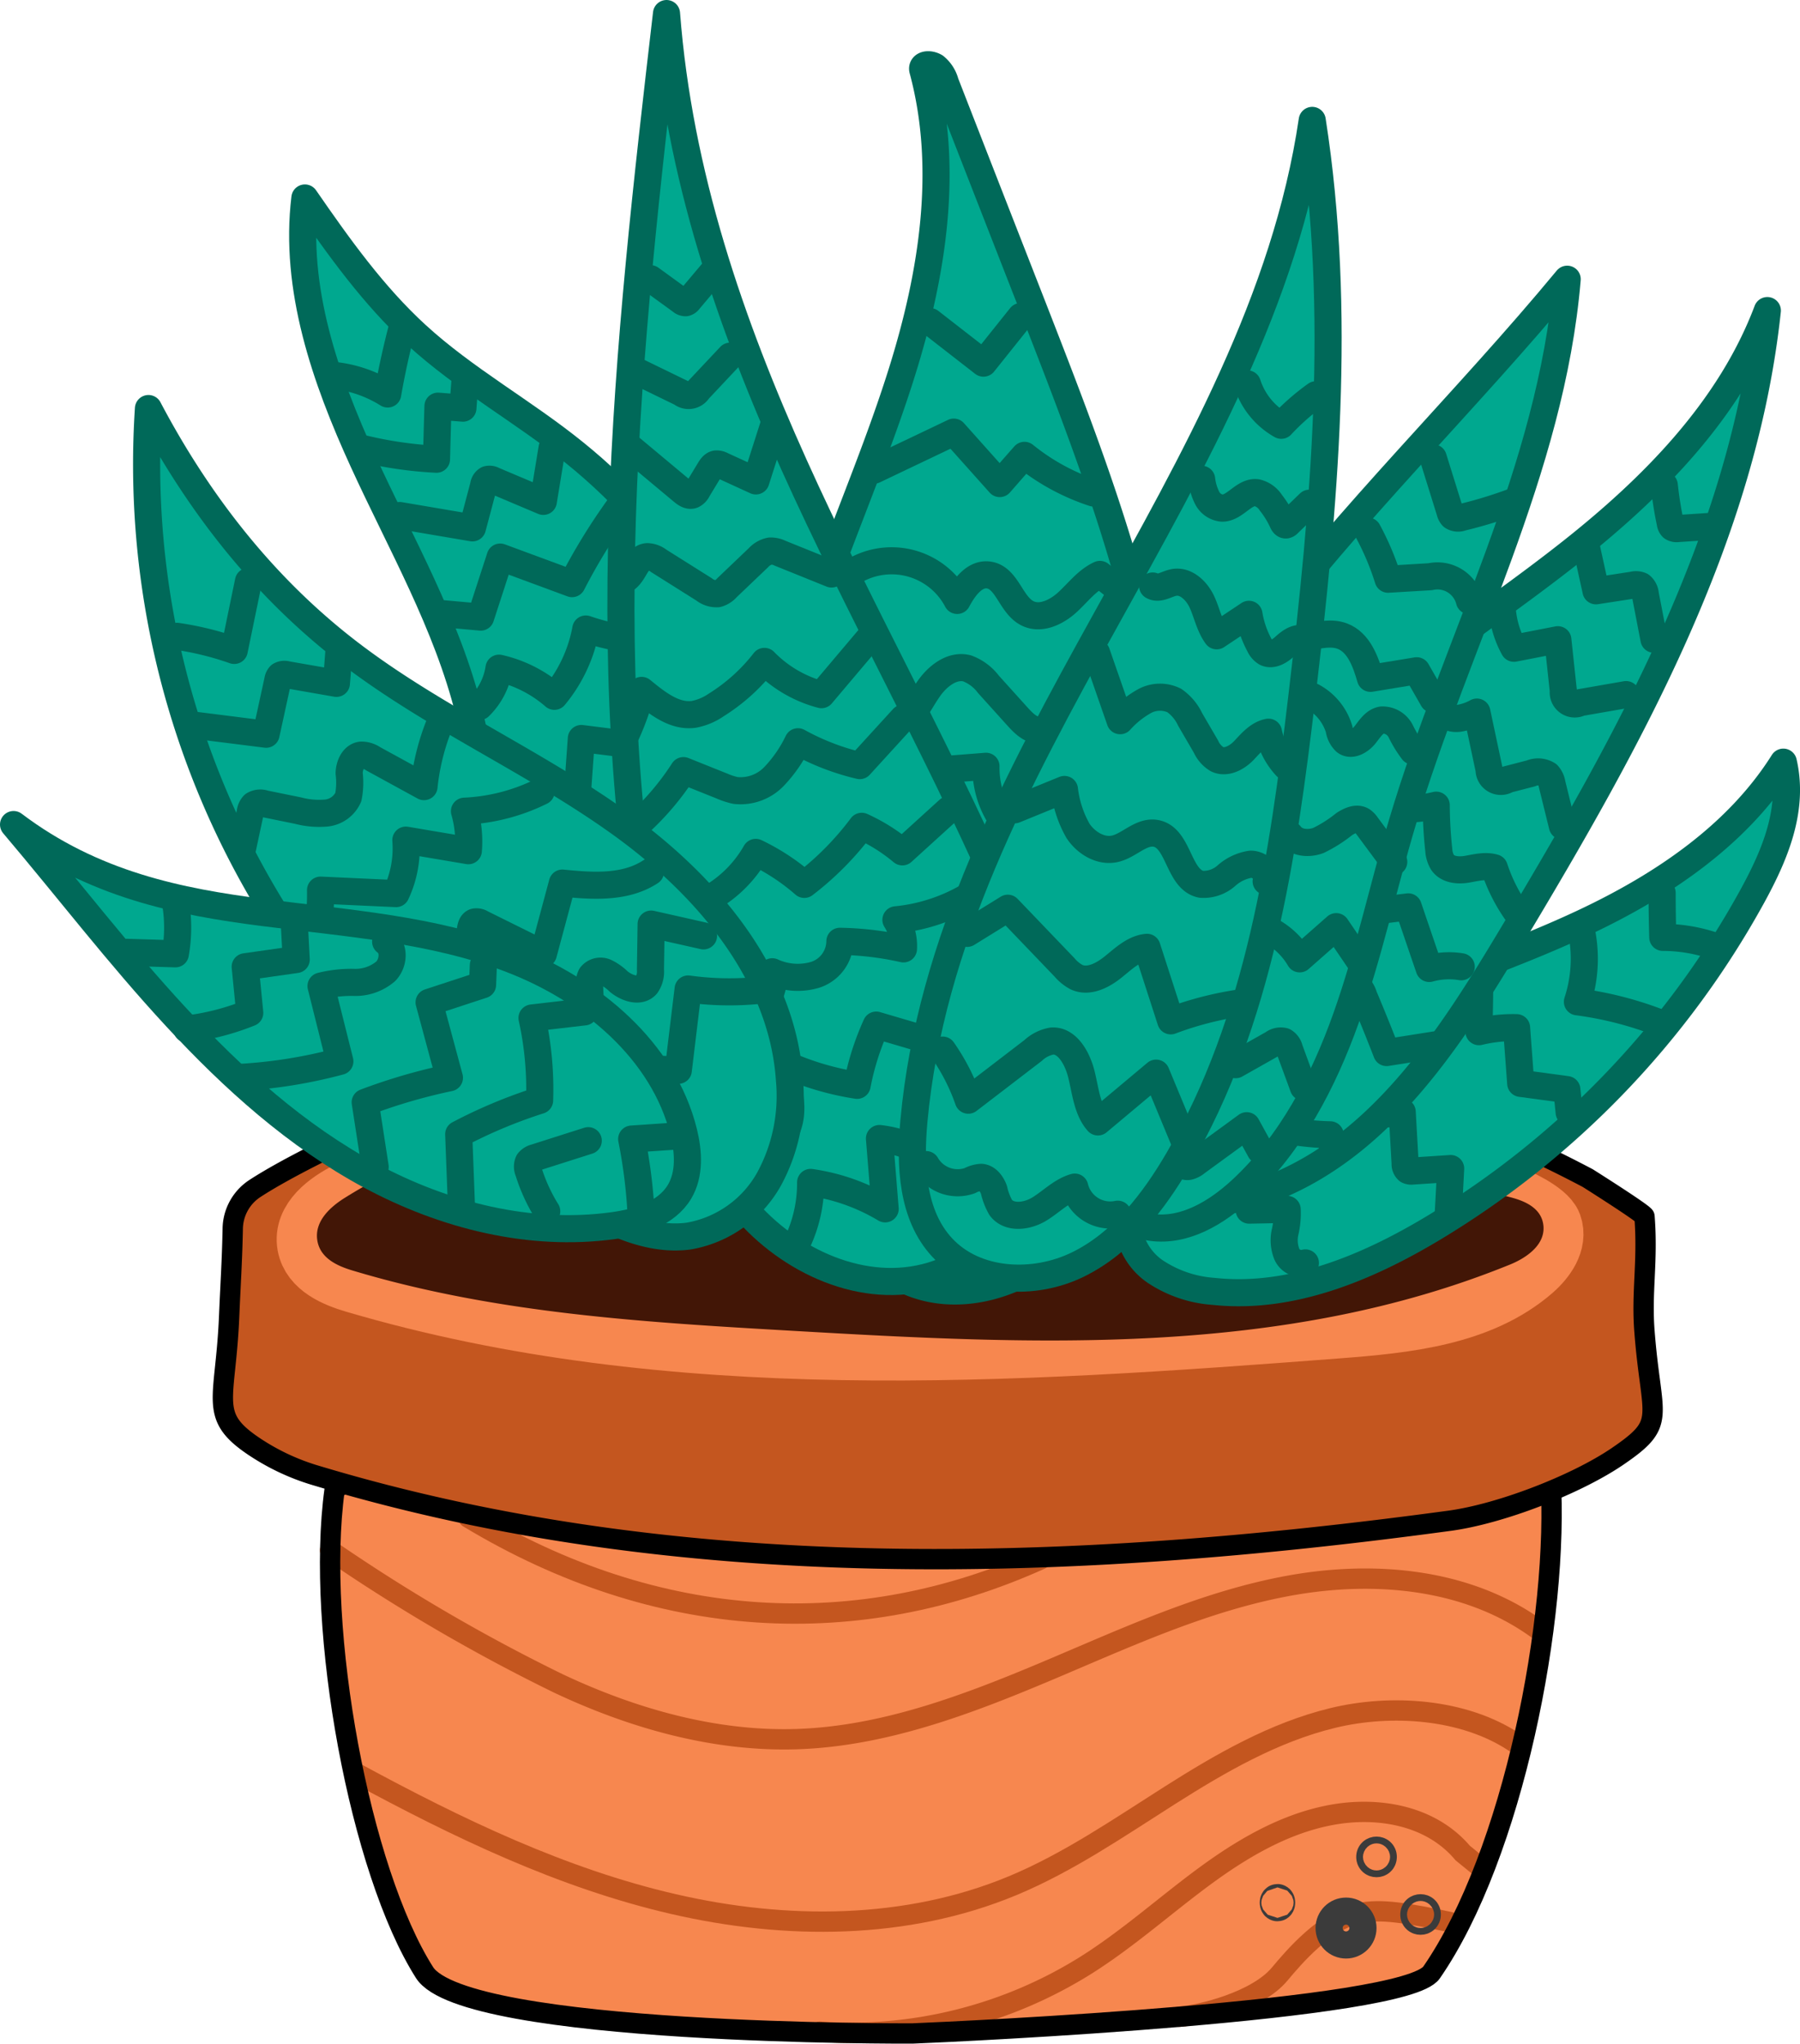 <svg xmlns="http://www.w3.org/2000/svg" viewBox="0 0 265.66 301.67"><defs><style>.cls-1{fill:#f7874f;}.cls-10,.cls-2,.cls-3,.cls-4,.cls-6,.cls-8{fill:none;}.cls-2,.cls-3{stroke:#c4561f;}.cls-10,.cls-2,.cls-3,.cls-9{stroke-linecap:round;}.cls-10,.cls-2,.cls-9{stroke-linejoin:round;}.cls-2,.cls-3,.cls-4,.cls-5{stroke-width:3px;}.cls-3,.cls-4,.cls-5,.cls-6,.cls-8{stroke-miterlimit:10;}.cls-4,.cls-5{stroke:#000;}.cls-5{fill:#c4561f;}.cls-6{stroke:#f7874f;stroke-width:10px;}.cls-7{fill:#421606;}.cls-8{stroke:#3b3b3b;stroke-width:5px;}.cls-9{fill:#00a88f;}.cls-10,.cls-9{stroke:#006959;stroke-width:4px;}</style></defs><g id="Layer_2" data-name="Layer 2"><g id="Layer_1-2" data-name="Layer 1"><g id="Layer_2-2" data-name="Layer 2"><path class="cls-1" d="M49.38,219.91c-2.83,20.66,3.74,56.21,13.27,71.22,5.93,9.33,72,9,72,9,7.55-.3,72.71-3.34,76.63-9,12-17.35,18.9-52.32,17.55-73.35-17.71-2.8-82-3.06-88.78-3.74C127.34,214.06,49.88,216.22,49.38,219.91Z"/><path class="cls-2" d="M48.72,228.8a263.66,263.66,0,0,0,33.72,19.68c11,5.18,23.14,8.63,35.33,8.2,12.73-.45,24.92-5.06,36.65-10s23.42-10.41,36-12.67,26.31-1,36.59,6.53"/><path class="cls-2" d="M52.57,261.7c14.9,8.08,30.34,15.53,46.86,19.34s34.31,3.81,50-2.71c8.24-3.43,15.65-8.54,23.18-13.32s15.4-9.33,24.07-11.44,19.36-1.37,26.8,3.56"/><path class="cls-2" d="M121,299.87a65.4,65.4,0,0,0,39.41-9.9c6-3.8,11.33-8.56,17-12.77s12-8,19-9.31,14.78.05,19.46,5.6l2.74,2.23"/><path class="cls-2" d="M174.05,297.66c3.21-.25,11.43-2.26,14.81-6.29,2.07-2.47,6.63-7.9,11.73-9,3.21-.67,6.9-.05,13.38,1.31"/><path class="cls-3" d="M69.13,224c28,16.9,57.58,18.31,84.48,6.14"/><path class="cls-4" d="M49.38,219.91c-2.83,20.66,3.74,56.21,13.27,71.22,5.93,9.33,72,9,72,9,7.55-.3,72.71-3.34,76.63-9,12-17.35,18.9-52.32,17.55-73.35-17.71-2.8-82-3.06-88.78-3.74C127.34,214.06,49.88,216.22,49.38,219.91Z"/><path class="cls-5" d="M37.63,175.41a7.22,7.22,0,0,0-3.28,5.93c-.09,4.73-.33,8.17-.53,12.93-.51,12.37-3.05,14.58,3.35,19a33.39,33.39,0,0,0,9.61,4.55C100.57,234,158.2,232,213.91,224.46c7.44-1,18.59-5.27,24.8-9.49,7.45-5.08,5-5.42,4-18.42-.47-5.85.52-10.31,0-17,.07-.34-8.38-5.67-8.38-5.67-25.41-13.41-44.57-16.61-73.19-19.11s-57.5-.38-85.89,4.06C68.81,159.8,46.15,169.85,37.63,175.41Z"/><path class="cls-6" d="M112.06,163c-19.82,2.85-42.4,4.48-60.35,13.35-3,1.49-6.4,4-5.81,7.33.52,2.9,3.79,4.3,6.62,5.13,46.65,13.75,96.4,10.39,144.89,6.69,10-.77,20.83-1.84,28.44-8.44,1.78-1.55,3.45-3.88,2.65-6.1-.61-1.71-5-3.74-6.68-4.35C185,163.5,149.71,163.24,112.06,163Z"/><path class="cls-7" d="M69.41,168.33a78.11,78.11,0,0,0-18.53,8.47c-2.08,1.3-4.41,3.37-4.07,6.12s2.94,3.91,5.15,4.58c21.18,6.38,43.18,7.66,65,8.92,35.61,2.05,72.24,3.94,106-9.82,2.41-1,5.31-3,4.79-6-.42-2.39-2.81-3.37-4.82-3.89C172.57,163.64,119.11,153.18,69.41,168.33Z"/><circle class="cls-8" cx="198.66" cy="284.57" r="2"/><circle class="cls-8" cx="209.66" cy="282.57" r="0.5"/><circle class="cls-8" cx="203.16" cy="274.07" r="0.5"/><ellipse class="cls-8" cx="188.54" cy="280.82" rx="0.12" ry="0.25"/><path class="cls-9" d="M136.19,10.3c3.93,14.56,1.45,30.13-3.05,44.53S122.19,83,117.93,97.43c-7.34,24.92-7.78,52.56,2.89,76.24,2.89,6.42,7,12.88,13.5,15.59,7.5,3.12,16.52.25,22.44-5.32s9.23-13.36,11.51-21.17c6.62-22.71,5.68-47.16.17-70.17-3.89-16.25-10-31.88-16.06-47.44q-6.44-16.47-12.86-32.95A4.55,4.55,0,0,0,138,9.84C137.11,9.33,136,9.52,136.19,10.3Z"/><path class="cls-10" d="M156.2,158.48a13.35,13.35,0,0,1,7.35-2,3.79,3.79,0,0,0,1.21,5,5.92,5.92,0,0,0,5.36.41"/><path class="cls-10" d="M132.13,125.53l3.63,6.39,12.56-1.4a23.17,23.17,0,0,1,1.6,8.1l10.3-3.13c.41,2.28.88,4.69,2.42,6.43s4.51,2.43,6.16.79"/><path class="cls-10" d="M137.52,113.73l8-.63a13.49,13.49,0,0,0,1.84,7.07L158,117.68a30,30,0,0,1,3.21,7.54l8.59-2.83c.44.71.88,1.42,1.33,2.13"/><path class="cls-10" d="M167.69,108.56a13.88,13.88,0,0,0-2.75-5.12c-1.37-1.4-3.58-2.16-5.32-1.27-1.31.67-2,2.07-2.87,3.28s-2,2.42-3.5,2.33c-1.25-.08-2.22-1.08-3.06-2L145.88,101a7,7,0,0,0-3.14-2.35c-2.17-.57-4.31,1.09-5.61,2.92s-2.23,4-4,5.35c-2.44-2-2.92-5.88-5.52-7.72a3.81,3.81,0,0,0-2-.74c-3.63-.1-4.78,5.9-8.39,6.32"/><path class="cls-10" d="M122.51,87.62a10.93,10.93,0,0,1,18.76,1c1-1.88,2.56-4.06,4.67-3.75,2.7.4,3.23,4.38,5.66,5.63,1.91,1,4.26-.1,5.86-1.54s2.92-3.28,4.88-4.18l3.8,3"/><path class="cls-10" d="M137.35,165.87c2.07.46,4.05-2.59,5.9-1.56a3.27,3.27,0,0,1,1.2,1.65c1.08,2.45,2.15,4.91,3.23,7.36a41.79,41.79,0,0,1,8.06-2.72,20.49,20.49,0,0,0,.8,7.3l11.23-1"/><path class="cls-10" d="M137.27,47.47l7.88,6.13,5.5-6.88"/><path class="cls-10" d="M129,69.39l11.77-5.61,6.78,7.59c1.22-1.39,2.43-2.78,3.65-4.16a32.06,32.06,0,0,0,10.18,5.55"/><path class="cls-9" d="M45,29.22c-1.62,13.34,3,26.64,8.58,38.84s12.4,24,15.64,37.07c2.85,11.44,2.86,23.4,5.11,35s7.35,23.43,17.36,29.66c5.63,3.5,13.26,4.78,18.8,1.13,3.46-2.28,5.59-6.1,7.08-10,5.65-14.68,3.64-31.28-1.23-46.23-6-18.44-16.47-35.73-31.57-47.89C77.24,60.71,68.62,56,61.44,49.41,55.14,43.63,50.06,36.55,45,29.22Z"/><path class="cls-10" d="M49.27,55.41a18.64,18.64,0,0,1,7.95,2.74c.56-3.22,1.26-6.41,2.08-9.57"/><path class="cls-10" d="M53.61,66.22a58,58,0,0,0,10.81,1.56q.1-3.91.22-7.83l3.68.29c.1-1.37.21-2.74.31-4.11"/><path class="cls-10" d="M81.48,66.13,80.19,74l-7.36-3.11a1.17,1.17,0,0,0-.89-.12,1.18,1.18,0,0,0-.56.89c-.55,2.08-1.1,4.17-1.66,6.25L59,76.09"/><path class="cls-10" d="M91.3,74.92a88.64,88.64,0,0,0-6.87,11.22L73.82,82.22l-2.88,8.86-5.89-.53"/><path class="cls-10" d="M99.69,85.5l-2.1,9.1a32.15,32.15,0,0,1-11.13-1.76,21.61,21.61,0,0,1-4.64,9.93,18.75,18.75,0,0,0-8.17-4.15,10,10,0,0,1-2.89,5.66"/><path class="cls-10" d="M73.44,126.23c1.09-1.21.92-3,.83-4.68s.19-3.58,1.65-4.29a3.64,3.64,0,0,1,2.07-.21c2.41.31,4.76,1.59,7.15,1.15L85.8,109,99,110.65c.22-3,.44-6,.65-9a2,2,0,0,1,3.22-1.89l7.81,3.24"/><path class="cls-9" d="M263.2,112.49c-6.79,10.79-17.85,18.21-29.38,23.64s-23.79,9.18-35.34,14.55S175.79,163.33,168.82,174a12.64,12.64,0,0,0-2.36,5.77,9.27,9.27,0,0,0,4,7.88,17.76,17.76,0,0,0,8.65,2.95c11.42,1.23,22.66-3.47,32.5-9.39a130.48,130.48,0,0,0,47-48.91C261.92,126.25,264.82,119.51,263.2,112.49Z"/><path class="cls-10" d="M245.31,131.78q0,3.28.1,6.57a23.5,23.5,0,0,1,7.53,1.25"/><path class="cls-10" d="M233.52,138a20.36,20.36,0,0,1-.71,9.86,52.21,52.21,0,0,1,11.74,2.95"/><path class="cls-10" d="M218.38,145.56c0,2.24-.07,4.47-.1,6.71a21.13,21.13,0,0,1,5.55-.59c.2,2.74.41,5.48.61,8.22l6.81.92c.11,1.12.23,2.24.34,3.36"/><path class="cls-10" d="M200.47,156.15c.66,1.85.42,3.92.95,5.82a3.66,3.66,0,0,0,.72,1.45c1.13,1.29,3.14,1.05,4.81.7.14,2.54.29,5.08.43,7.62a1.24,1.24,0,0,0,.4,1,1.18,1.18,0,0,0,.7.1l5.62-.37c-.11,2.13-.22,4.27-.34,6.4"/><path class="cls-10" d="M179,166.78q.39,2.79.77,5.58a15.45,15.45,0,0,1,5.07-.37c-.16,2.21-.31,4.41-.47,6.62l5.6-.11a12,12,0,0,1-.3,3.32,5.54,5.54,0,0,0,.25,3.28,2.31,2.31,0,0,0,2.74,1.3"/><path class="cls-9" d="M260.84,45.84c-5.51,14.63-17,26.21-29.29,35.88s-25.69,18-37.08,28.69c-11.83,11.13-21.24,24.68-28.6,39.16-3.11,6.12-5.88,13.4-3,19.64,2,4.36,6.51,7.23,11.23,8a25.93,25.93,0,0,0,14-2c16-6.49,26.07-22.13,34.94-36.94C240.3,109.5,257.26,79.37,260.84,45.84Z"/><path class="cls-10" d="M174.3,145.84a9.69,9.69,0,0,1,.88,5.78l9,.79a5.1,5.1,0,0,1,2.26.56c1.11.71,1.06,2.05.91,3.19-.43,3.27-.87,6.54-1.3,9.81a42.48,42.48,0,0,0,10.27,1.52c0,.26,0,.53-.05.79"/><path class="cls-10" d="M245.63,71.62a55,55,0,0,0,.88,5.56,1.12,1.12,0,0,0,.3.66,1.18,1.18,0,0,0,.85.17l5-.33"/><path class="cls-10" d="M234.12,80.69c.48,2.17.95,4.34,1.43,6.51l5.44-.84a1.79,1.79,0,0,1,1.19.09,1.84,1.84,0,0,1,.65,1.28c.43,2.21.85,4.41,1.28,6.62l1.34-.31"/><path class="cls-10" d="M221.73,90.08a14.16,14.16,0,0,0,1.71,5.6l6.48-1.26.81,7.57a1.7,1.7,0,0,0,2.49,1.71l6.77-1.18"/><path class="cls-10" d="M210.73,99.38c.51,1.49,1,3,1.52,4.48a4,4,0,0,0,.61,1.28,2.82,2.82,0,0,0,2.51.87,8.14,8.14,0,0,0,2.6-.91l1.8,8.48a1.74,1.74,0,0,0,2.69,1.47l3.48-.9a2.68,2.68,0,0,1,2.49.19,2.64,2.64,0,0,1,.63,1.36l1.53,6.21"/><path class="cls-10" d="M200.38,108.16c1.34,1.46,1.74,3.52,2.21,5.45s1.18,4,2.86,5c1.89,1.2,4.34.73,6.52.23a64.13,64.13,0,0,0,.38,6.65,4,4,0,0,0,.55,1.8c.76,1.1,2.32,1.23,3.64,1s2.68-.6,4-.21a25,25,0,0,0,3.41,6.73"/><path class="cls-10" d="M185.12,123.94l8.93-.87a4.42,4.42,0,0,1,2.26.18,4.05,4.05,0,0,1,1.85,2.86,27,27,0,0,1,.91,5.86c0,1,.17,2.2,1.08,2.59a2.49,2.49,0,0,0,1.33.07l6.36-.78q1.54,4.54,3.1,9.09a10.9,10.9,0,0,1,4.72-.25"/><path class="cls-10" d="M176.05,133l4.13,6.09,7.81-1.54c1.32,1.45,1.77,3.47,2.61,5.23s2.5,3.49,4.44,3.24c1.61-.21,3.13-1.73,4.62-1.09a3.64,3.64,0,0,1,1.63,2.11q1.74,4.13,3.36,8.31l7.15-1.13"/><path class="cls-9" d="M98.37,2c-5.73,49.16-11.4,99.43-.7,147.75,2.25,10.17,5.39,20.5,12.1,28.47s17.77,13.05,27.74,10.05c10.64-3.2,17.1-14.71,17.68-25.81s-3.54-21.87-8.05-32c-9.28-20.92-20.52-40.93-29.92-61.79S100.19,25.75,98.37,2Z"/><path class="cls-10" d="M96,41.13l4.55,3.3a.94.94,0,0,0,.64.25.9.9,0,0,0,.51-.38l3.37-4"/><path class="cls-10" d="M94.28,54.94,100.57,58a1.68,1.68,0,0,0,2.49-.43l4.7-5"/><path class="cls-10" d="M92.93,66l7.81,6.52c.42.35.94.72,1.46.54a1.6,1.6,0,0,0,.76-.78l1.77-2.93c.23-.38.51-.79.94-.87a1.58,1.58,0,0,1,.89.21l5,2.29L114.11,63"/><path class="cls-10" d="M122.73,84.72l-7.58-3.06a3.14,3.14,0,0,0-1.49-.33,3.21,3.21,0,0,0-1.74,1l-4.62,4.41a2.85,2.85,0,0,1-1.39.89,2.92,2.92,0,0,1-2-.64l-6.69-4.21a2.89,2.89,0,0,0-1.7-.62c-1.66.14-1.9,2.72-3.4,3.44"/><path class="cls-10" d="M128.45,94l-7.21,8.53a18.22,18.22,0,0,1-8.42-4.91,27.3,27.3,0,0,1-7.12,6.43,8.63,8.63,0,0,1-3.33,1.39c-2.89.38-5.44-1.72-7.68-3.54a37.33,37.33,0,0,1-2.22,6.35"/><path class="cls-10" d="M133.28,106l-6.39,7a36,36,0,0,1-9.12-3.52,19.89,19.89,0,0,1-3.54,5.13,6.85,6.85,0,0,1-5.67,2.06,10.31,10.31,0,0,1-2-.65l-5.69-2.28a39.38,39.38,0,0,1-7.18,8.32"/><path class="cls-10" d="M140,119.53l-6.82,6.2a25.88,25.88,0,0,0-6-3.77,43.8,43.8,0,0,1-8.47,8.57,31.66,31.66,0,0,0-7.17-4.72,18.09,18.09,0,0,1-6.8,6.79,9.81,9.81,0,0,1-9.32.08"/><path class="cls-10" d="M145.52,130.56a26.12,26.12,0,0,1-13.29,5.2,7.2,7.2,0,0,1,1.11,4.29,46.33,46.33,0,0,0-9.38-1.12,5.26,5.26,0,0,1-3.6,4.93,9,9,0,0,1-6.38-.43c.73,3-1.61,6.2-4.53,7.33s-6.22.67-9.25-.15"/><path class="cls-10" d="M150.46,144a32.88,32.88,0,0,1-11.05.8,19.85,19.85,0,0,0-1.59,9l-8.5-2.5a39.15,39.15,0,0,0-2.82,8.89,41.39,41.39,0,0,1-10.1-2.9c-.28,1.91.2,3.83.3,5.76s-.33,4.08-1.9,5.2c-2.31,1.64-5.75.2-8.22,1.59"/><path class="cls-10" d="M153.72,157.06a28.42,28.42,0,0,1-12.68,0,56.83,56.83,0,0,1-3.55,13.8,17.61,17.61,0,0,0-7.69-2.82l.84,10.38a29.47,29.47,0,0,0-11-3.9,20.41,20.41,0,0,1-2,8.93"/><path class="cls-9" d="M21.91,60.3a125.33,125.33,0,0,0,64.3,117.85c4.75,2.63,10,5,15.42,4.29A16.88,16.88,0,0,0,113.52,174a25.68,25.68,0,0,0,3-14.54c-1-15.61-12.23-28.78-24.93-37.91s-27.25-15.47-39.7-24.93C39.7,87.36,29.73,75.13,21.91,60.3Z"/><path class="cls-10" d="M26.12,93.92A44.8,44.8,0,0,1,34.57,96l2.1-10.19"/><path class="cls-10" d="M28.4,107l10.87,1.37L41,100.42a1.3,1.3,0,0,1,.33-.72,1.25,1.25,0,0,1,1-.12l7.32,1.28c.12-1.5.24-3,.35-4.5"/><path class="cls-10" d="M64.93,106.74a34,34,0,0,0-2.35,9.36L55.09,112a3.11,3.11,0,0,0-1.77-.55c-1.17.13-1.77,1.51-1.79,2.69a11.12,11.12,0,0,1-.12,3.51A4,4,0,0,1,48.16,120a12.09,12.09,0,0,1-4.18-.36l-4.91-1a1.9,1.9,0,0,0-1.64.16,1.9,1.9,0,0,0-.5,1.11c-.4,1.89-.81,3.78-1.21,5.66"/><path class="cls-10" d="M79.86,116.82a28.32,28.32,0,0,1-11.31,2.91,16.17,16.17,0,0,1,.57,5.83L59.9,124a15.65,15.65,0,0,1-1.45,7.89l-11.14-.51a32.68,32.68,0,0,1-1.63,10.79"/><path class="cls-10" d="M96,128.67c-3.74,2.46-8.59,2.11-13,1.67L80.19,140.8l-9.12-4.52a1.36,1.36,0,0,0-1-.2c-.45.15-.59.72-.65,1.2-.36,2.85-.73,5.71-1.09,8.56l-7.13-2.32c-.44-.14-1-.26-1.31,0a1.34,1.34,0,0,0-.3.81q-.61,5.16-1.24,10.33"/><path class="cls-10" d="M103.83,138.13l-7.73-1.74L96,143.11a3.47,3.47,0,0,1-.59,2.27c-1,1.14-2.91.47-4.09-.5a7.4,7.4,0,0,0-1.94-1.38,1.79,1.79,0,0,0-2.15.51,2.46,2.46,0,0,0-.22,1.45l.27,5.94a53.62,53.62,0,0,0-9.14-3.06,23.6,23.6,0,0,1,0,6.92,44.19,44.19,0,0,0-9.78-1.38A20,20,0,0,1,67,163.05"/><path class="cls-10" d="M81.69,175.87a26.57,26.57,0,0,1,.21-10.51l8.47-.32a11.25,11.25,0,0,1,1.26-7.58l8.48.51q.72-6,1.45-12a44.45,44.45,0,0,0,10.5.2"/><path class="cls-9" d="M2,121.7c8,9.44,15.56,19.32,24,28.43s17.76,17.53,28.68,23.4,23.54,9.05,35.82,7.37c3.76-.52,7.84-1.75,9.79-5,1.54-2.59,1.34-5.86.62-8.79-3-12.11-13.75-21-25.39-25.49s-24.29-5.35-36.66-6.93S13.75,130.59,2,121.7Z"/><path class="cls-10" d="M94.63,179.49a76.28,76.28,0,0,0-1.4-11.37l6.93-.47"/><path class="cls-10" d="M18.73,140.56l7.15.22a22.3,22.3,0,0,0,.11-7.06"/><path class="cls-10" d="M27.57,151.88a36.39,36.39,0,0,0,9.29-2.39c-.22-2.27-.45-4.53-.67-6.8l7.53-1.07c-.09-1.78-.19-3.55-.28-5.33"/><path class="cls-10" d="M35.71,159a72.13,72.13,0,0,0,14.45-2.35q-1.39-5.55-2.78-11.11a18.14,18.14,0,0,1,4.94-.54,6.89,6.89,0,0,0,4.6-1.63c1.17-1.19,1.36-3.43,0-4.38"/><path class="cls-10" d="M55.37,172.23,53.9,162.7a83.85,83.85,0,0,1,12.43-3.63l-3-11.13,7.89-2.59.12-2.9"/><path class="cls-10" d="M68.1,177.9c-.13-3.5-.27-7-.4-10.49a73.7,73.7,0,0,1,11.94-5,48.74,48.74,0,0,0-1.12-12.16l7.72-.9"/><path class="cls-10" d="M80.69,178.78A25.56,25.56,0,0,1,78,172.89a1.73,1.73,0,0,1,0-1.41,1.84,1.84,0,0,1,1-.63l7.82-2.49"/><path class="cls-9" d="M231.3,41.21c-15,18.13-32.05,34.59-46.2,53.42s-25.52,40.7-26.95,64.21c-.28,4.64-.15,9.43,1.65,13.71s5.55,8,10.16,8.61c4.91.66,9.62-2.19,13.25-5.55,7.33-6.79,12.1-15.93,15.45-25.34s5.44-19.22,8.29-28.8C214.9,94.76,228.92,69.42,231.3,41.21Z"/><path class="cls-10" d="M179.8,106.9a22.63,22.63,0,0,0,5.32,7.78q2.37-1.5,4.75-3"/><path class="cls-10" d="M211.53,67.58,214,75.51a1.55,1.55,0,0,0,.37.72,1.53,1.53,0,0,0,1.39.13A65,65,0,0,0,223.47,74"/><path class="cls-10" d="M201.87,78.38a40,40,0,0,1,3,7.11l6.21-.37a4.87,4.87,0,0,1,5.79,3.54"/><path class="cls-10" d="M188.06,93.81c2.95,1.73,6.85-1.12,10.05.08,2.43.92,3.44,3.74,4.16,6.23L209.09,99l2.4,4.2"/><path class="cls-10" d="M208.52,110.85a17.38,17.38,0,0,1-1.79-2.93,3,3,0,0,0-2.8-1.65c-1.11.2-1.77,1.31-2.47,2.19s-2,1.67-2.89,1a3.13,3.13,0,0,1-.93-1.83,8.13,8.13,0,0,0-3.94-4.83"/><path class="cls-10" d="M205.7,127.21l-4-5.4a2.55,2.55,0,0,0-.66-.69c-.8-.5-1.84,0-2.62.49a19.92,19.92,0,0,1-3.84,2.44c-1.42.53-3.26.4-4.17-.82"/><path class="cls-10" d="M200.65,141.83l-3.44-5.06-5.39,4.75a11.11,11.11,0,0,0-4.74-4.37"/><path class="cls-10" d="M192.36,160.45c-.68-1.87-1.37-3.73-2.05-5.6a1.8,1.8,0,0,0-.82-1.15,1.88,1.88,0,0,0-1.61.33l-5.51,3.11"/><path class="cls-10" d="M186,169.79,184,166.15l-7.43,5.42a2.85,2.85,0,0,1-1.1.58,1,1,0,0,1-1.08-.44"/><path class="cls-9" d="M193.67,17.77c-7.77,52.8-53.95,94.58-58.79,147.73-.59,6.53-.29,13.82,4.18,18.63,4.91,5.3,13.58,5.68,20.06,2.49s11.12-9.2,14.76-15.43c12-20.54,15.48-44.81,18.27-68.43C195.46,74.7,198.11,46.24,193.67,17.77Z"/><path class="cls-10" d="M184.1,56.66a10.87,10.87,0,0,0,5,6.11,33.89,33.89,0,0,1,5.13-4.51"/><path class="cls-10" d="M177.35,70.74a8.09,8.09,0,0,0,.79,2.7A2.76,2.76,0,0,0,180.38,75c1.91,0,3.22-2.52,5.11-2.28a3.36,3.36,0,0,1,2.06,1.46A13.88,13.88,0,0,1,189.28,77c.1.23.26.5.51.48a.59.59,0,0,0,.35-.21l3.11-3"/><path class="cls-10" d="M170.12,86.49c.95.54,2.06-.32,3.13-.52,1.78-.34,3.38,1.23,4.14,2.87s1.09,3.51,2.18,5l4.76-3.17a14.56,14.56,0,0,0,1.56,4.57,2.45,2.45,0,0,0,.93,1.08c.9.47,2-.18,2.73-.84s1.68-1.43,2.66-1.19"/><path class="cls-10" d="M161.84,96.37l3.48,10a13.88,13.88,0,0,1,3.57-2.87,4.8,4.8,0,0,1,4.42-.11,7.09,7.09,0,0,1,2.35,2.81q1.17,2,2.33,4a4.19,4.19,0,0,0,1.64,1.86c1.36.66,3-.27,4-1.34s2.1-2.37,3.58-2.65a10.66,10.66,0,0,0,2.62,5.07"/><path class="cls-10" d="M149.75,119.52l7.35-3a16.17,16.17,0,0,0,2,6.11c1.19,1.8,3.38,3.13,5.48,2.64s3.83-2.65,6-2.27c3.46.62,3.28,6.87,6.73,7.52a5.07,5.07,0,0,0,3.7-1.28,6.94,6.94,0,0,1,3.59-1.69c1.34,0,2.77,1.29,2.27,2.53"/><path class="cls-10" d="M142.74,137.76l6-3.71,8.37,8.73a6.08,6.08,0,0,0,1.79,1.45c1.79.81,3.85-.27,5.38-1.5s3.06-2.73,5-2.91l3.51,10.85a49.4,49.4,0,0,1,10-2.61"/><path class="cls-10" d="M174.9,168.68q-2.13-5.15-4.27-10.29l-8.59,7.2c-1.58-1.77-1.82-4.53-2.43-7s-2.14-5.09-4.35-4.94a5.49,5.49,0,0,0-2.79,1.4l-9.56,7.33a30.14,30.14,0,0,0-3.78-7.39"/><path class="cls-10" d="M136.69,171.89a5.37,5.37,0,0,0,6.44,2.37,4.11,4.11,0,0,1,1.68-.49c.93.06,1.58,1,1.89,1.85a9.35,9.35,0,0,0,1,2.61c1.25,1.66,3.89,1.31,5.66.24s3.27-2.69,5.26-3.26a5.39,5.39,0,0,0,6.35,4"/></g></g></g></svg>